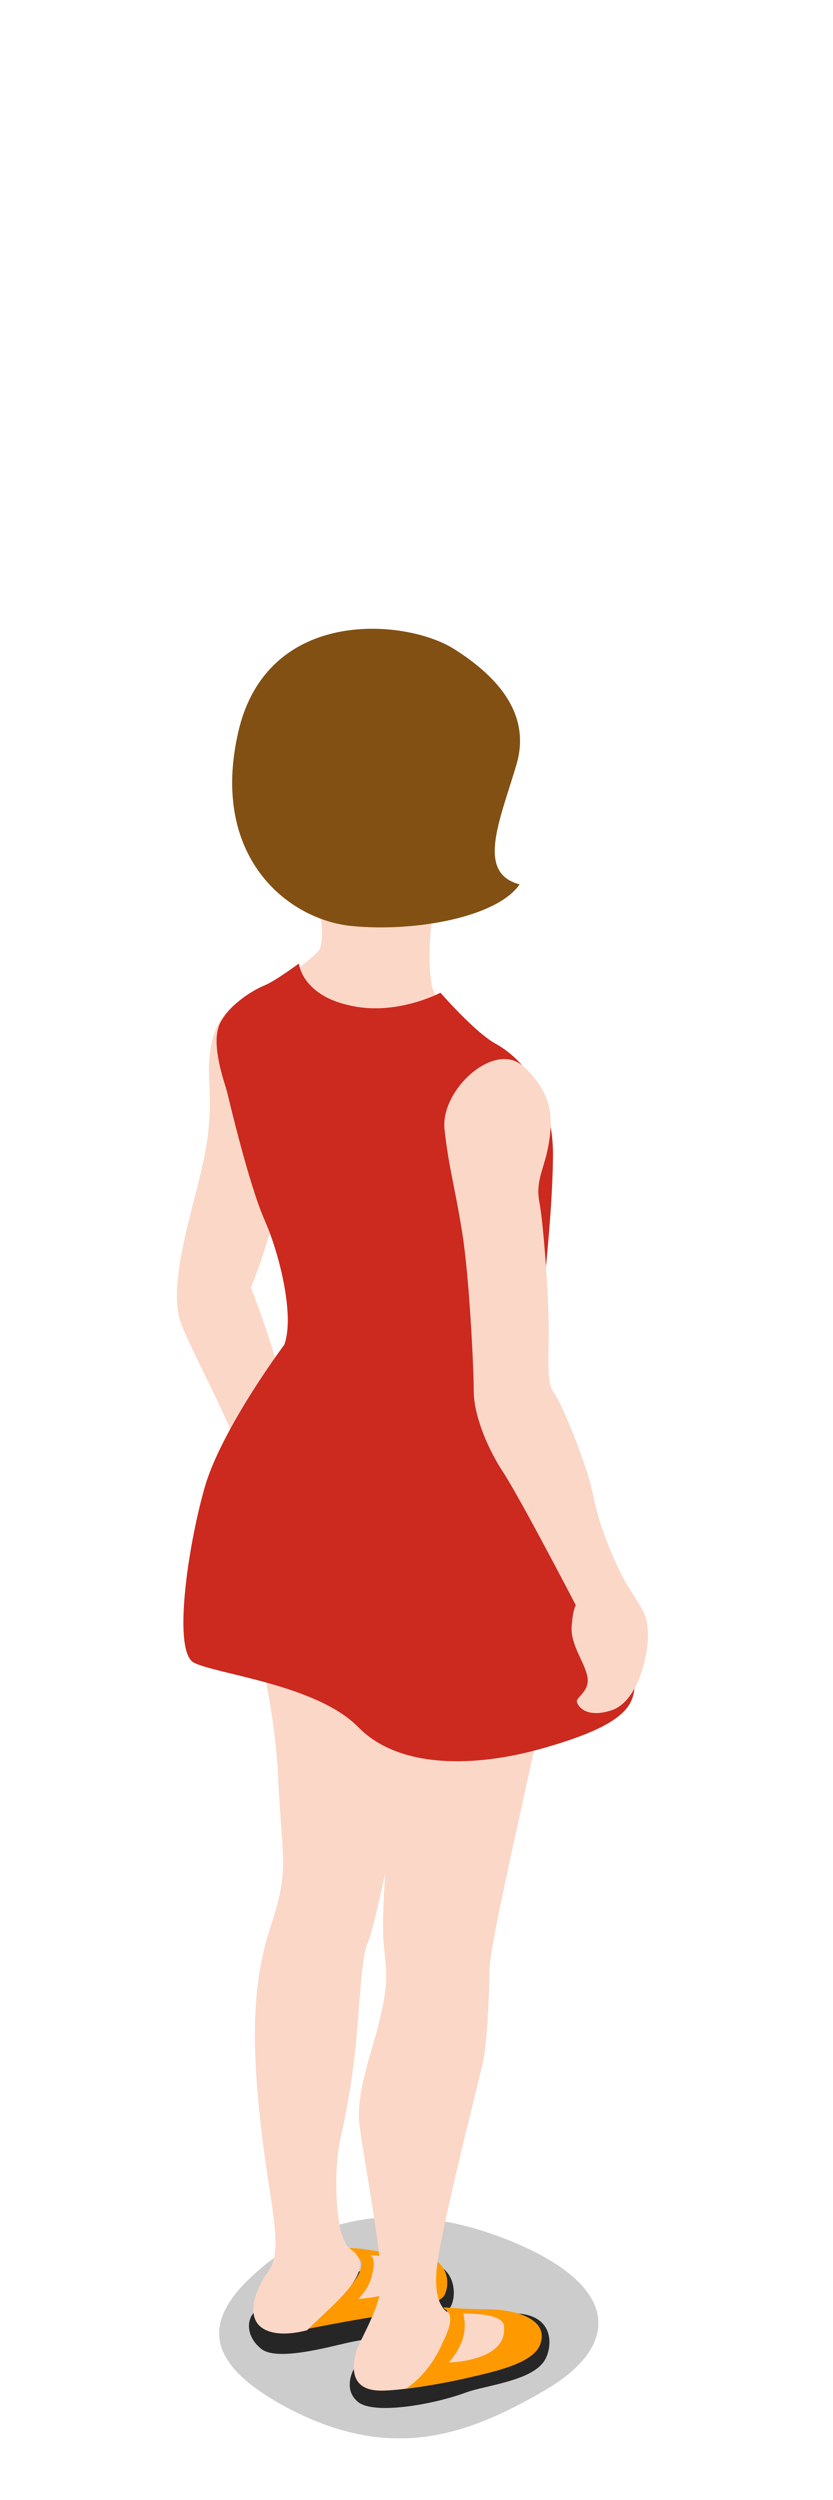 <?xml version="1.0" encoding="utf-8"?>
<!-- Generator: Adobe Illustrator 18.1.0, SVG Export Plug-In . SVG Version: 6.00 Build 0)  -->
<svg version="1.1" id="Layer_1" xmlns="http://www.w3.org/2000/svg" xmlns:xlink="http://www.w3.org/1999/xlink" x="0px" y="0px"
	 viewBox="0 0 80 240" enable-background="new 0 0 80 240" xml:space="preserve">
<path opacity="0.2" d="M27.5,215.9c-8.3,5.8-8.9,10.4,0,15.2c9.8,5.2,17,2.9,24.6-1.5c7.6-4.3,7.7-10.2-3.4-14.6
	C39.6,211.4,32.2,212.7,27.5,215.9z"/>
<path fill="#262626" d="M24.4,222c-0.7,0.7-0.8,2.3,0.7,3.5c1.5,1.2,6.5-0.2,8.3-0.6c2.6-0.6,8.5-1,9.9-3.5c0.6-1.1,0.6-4.5-3.6-4.5
	C36.1,216.8,24.4,222,24.4,222z"/>
<path fill="#FF9900" d="M29.4,223.6c0,0,3.5-0.7,6-1.1c2.4-0.4,6.8-1.1,7.3-2.2c0.6-1.2,0.4-3.9-3.4-4c-3.1,0-3.6-0.4-5.7-0.5
	c0,0.6,1.9,0.8,0.7,2.8C33,220.6,29.4,223.6,29.4,223.6z"/>
<path fill="#262626" d="M34.5,226.7c-0.7,0.7-1.6,2.7-0.1,3.9c1.5,1.2,7,0.3,10.3-0.9c1.8-0.7,6.4-1.1,7.6-3.1
	c0.7-1.1,1.1-4.2-2.5-4.5C42.2,221.5,34.5,226.7,34.5,226.7z"/>
<path fill="#FBD7C7" d="M23.4,95.9c-2.1,1.2-3.6,3.1-3.3,8.2c0.3,5-0.7,8-1.8,12.4c-1.1,4.4-1.8,8.1-0.9,10.6
	c1,2.6,4.7,9.4,5.6,12.4s1.6,7.1,1.6,7.1l3.8-4c0,0-1.1-9.2-2-12.3s-2.3-6.7-2.3-6.7s1.7-4.1,2.3-7.4
	C27.1,112.9,23.4,95.9,23.4,95.9z"/>
<path fill="#FBD7C7" d="M30.2,84.9c0,0,1.4,5.4,0.3,6.5c-1.1,1.1-4.6,3.7-5.9,4s-3.7,2.7-3.5,5c0.2,2.3,1.6,5.7,2,8.4
	c0.4,2.6,1.8,5,3.2,9.4s4,8.1,2,11.6s-6.9,9.6-5.9,16.4s3.9,15.7,4.3,24.2c0.4,8.5,1.1,8.9-0.6,14.2c-1.8,5.3-2,10.8-1.1,19
	c0.9,8.2,2.3,12.3,0.8,14.4c-1.5,2.1-2.1,4.5-0.6,5.5c0.9,0.6,2.4,0.7,4.3,0.2c2.1-2.2,6.8-5.6,4.4-7.6c-0.5-0.4-0.6-0.4-1-1.4
	c-0.6-1.6-0.9-6.2-0.2-9.4c0.7-3.2,1.3-6.3,1.7-11.7c0.4-5.4,0.6-6.4,1-7.3c0.4-0.9,1.6-6.5,1.6-6.5s-0.4,5.3-0.1,7.3
	c0.2,2.1,0.4,3.2-0.3,6.2c-0.6,3-2.4,7.2-2.1,10.5c0.4,3.3,2.3,13.2,2.1,15.6s-2.1,5.3-2.4,6.4c-0.3,1.1-0.8,3.7,2.4,3.7
	c3.2,0,13.7-1.9,14.1-4c0.4-2.1-5.4-2.6-6.7-3c-1.3-0.4-2.5-1.3-2-5.2s4.1-18,4.4-19.4s0.6-5.9,0.6-8.7s4.5-21.4,5.1-25.3
	c0.6-3.9,0.3-14,0.1-18.9c-0.1-4.9-2-11.1-2-13.3c0-2.2,3.1-18,2.6-21.1c-0.5-3.1-0.7-7-3.5-8.7c-2.8-1.8-7.3-5-7.8-7.2
	c-0.5-2.2-0.2-7.2,0.5-8.1c0.7-0.9,4-0.4,4.6-2.5c0.6-2.1,2.8-10.1-1.3-17s-16.8-5.2-19.3,1.8C23.7,75.9,26.8,83.5,30.2,84.9z"/>
<path fill="#825012" d="M49.9,84.9c-2.1,3.1-9.9,4.6-16.1,4s-13.7-6.7-10.9-18.7S39,59.4,43.6,62.3c3.8,2.4,7.5,6,6,11.1
	C48,78.8,45.7,83.8,49.9,84.9z"/>
<path fill="#FF9900" d="M39,229.3c0,0,2.8-0.3,5.8-1c2.6-0.6,6.5-1.4,7.1-3.3c0.8-2.3-2.2-3.2-4.6-3.3c-1.9,0-3.6-0.1-4.7-0.2
	c0,0.3,1.5,0.3-0.1,3.4C41.2,228,39,229.3,39,229.3z"/>
<path fill="#CC291F" d="M51.8,131.1c0.1,4.4,11.1,26.3,8.9,32c-0.6,1.6-2.7,3.1-8.8,4.8c-6.1,1.7-13.5,2-17.5-2.1
	c-4-4.1-13.8-5.1-15.8-6.2s-0.6-10.9,1-16.6c1.5-5.6,7.7-13.9,7.7-13.9c1-2.7-0.4-8.6-1.9-12c-1.5-3.4-3.4-11.5-3.6-12.3
	c-0.2-0.8-1.6-4.5-0.7-6.5c0.9-1.9,3.3-3.3,4.3-3.7c1-0.4,3.3-2.1,3.3-2.1s0.3,3,4.8,4c4.5,1.1,8.8-1.2,8.8-1.2s3.3,3.8,5.3,4.9
	c2,1.1,5.7,4.3,5.5,11.2C53,118.5,51.7,126.7,51.8,131.1z"/>
<path fill="#FBD7C7" d="M42.7,108.5c-0.5-3.8,4.8-8.7,7.6-6.1s2.8,5,2.4,7.4c-0.4,2.4-1.3,3.5-0.9,5.6c0.4,2.1,0.9,9,0.9,12.3
	s-0.2,5.1,0.5,6c0.7,0.9,3.2,6.9,3.8,10c0.6,3.1,2.3,7,3.5,8.9c1.1,1.8,1.9,2.5,1.7,5c-0.2,2.5-1.3,5.9-3.5,6.6
	c-2.5,0.8-3.3-0.5-3.3-0.9s1.3-1,1-2.4c-0.3-1.4-1.6-3-1.5-4.7c0.1-1.7,0.4-2.1,0.4-2.1s-5.3-10.2-7-12.8c-1.7-2.6-2.8-5.7-2.8-7.7
	c0-2-0.4-10.8-1.1-15.2C43.7,114,43.1,112.1,42.7,108.5z"/>
<path fill="#FBD7C7" d="M44.5,222.1c0,0.2,0.3,1,0,2.2c-0.3,1.3-1.4,2.5-1.4,2.5s5.7-0.1,5.3-3.5C48.3,222.1,45.3,222.1,44.5,222.1z
	"/>
<path fill="#FBD7C7" d="M35.6,216.5c0.2,0.3,0.5,0.4,0.1,2c-0.3,1.3-1.3,2.2-1.3,2.2s5.1-0.3,5.1-2.3
	C39.4,216.9,36.3,216.5,35.6,216.5z"/>
</svg>
